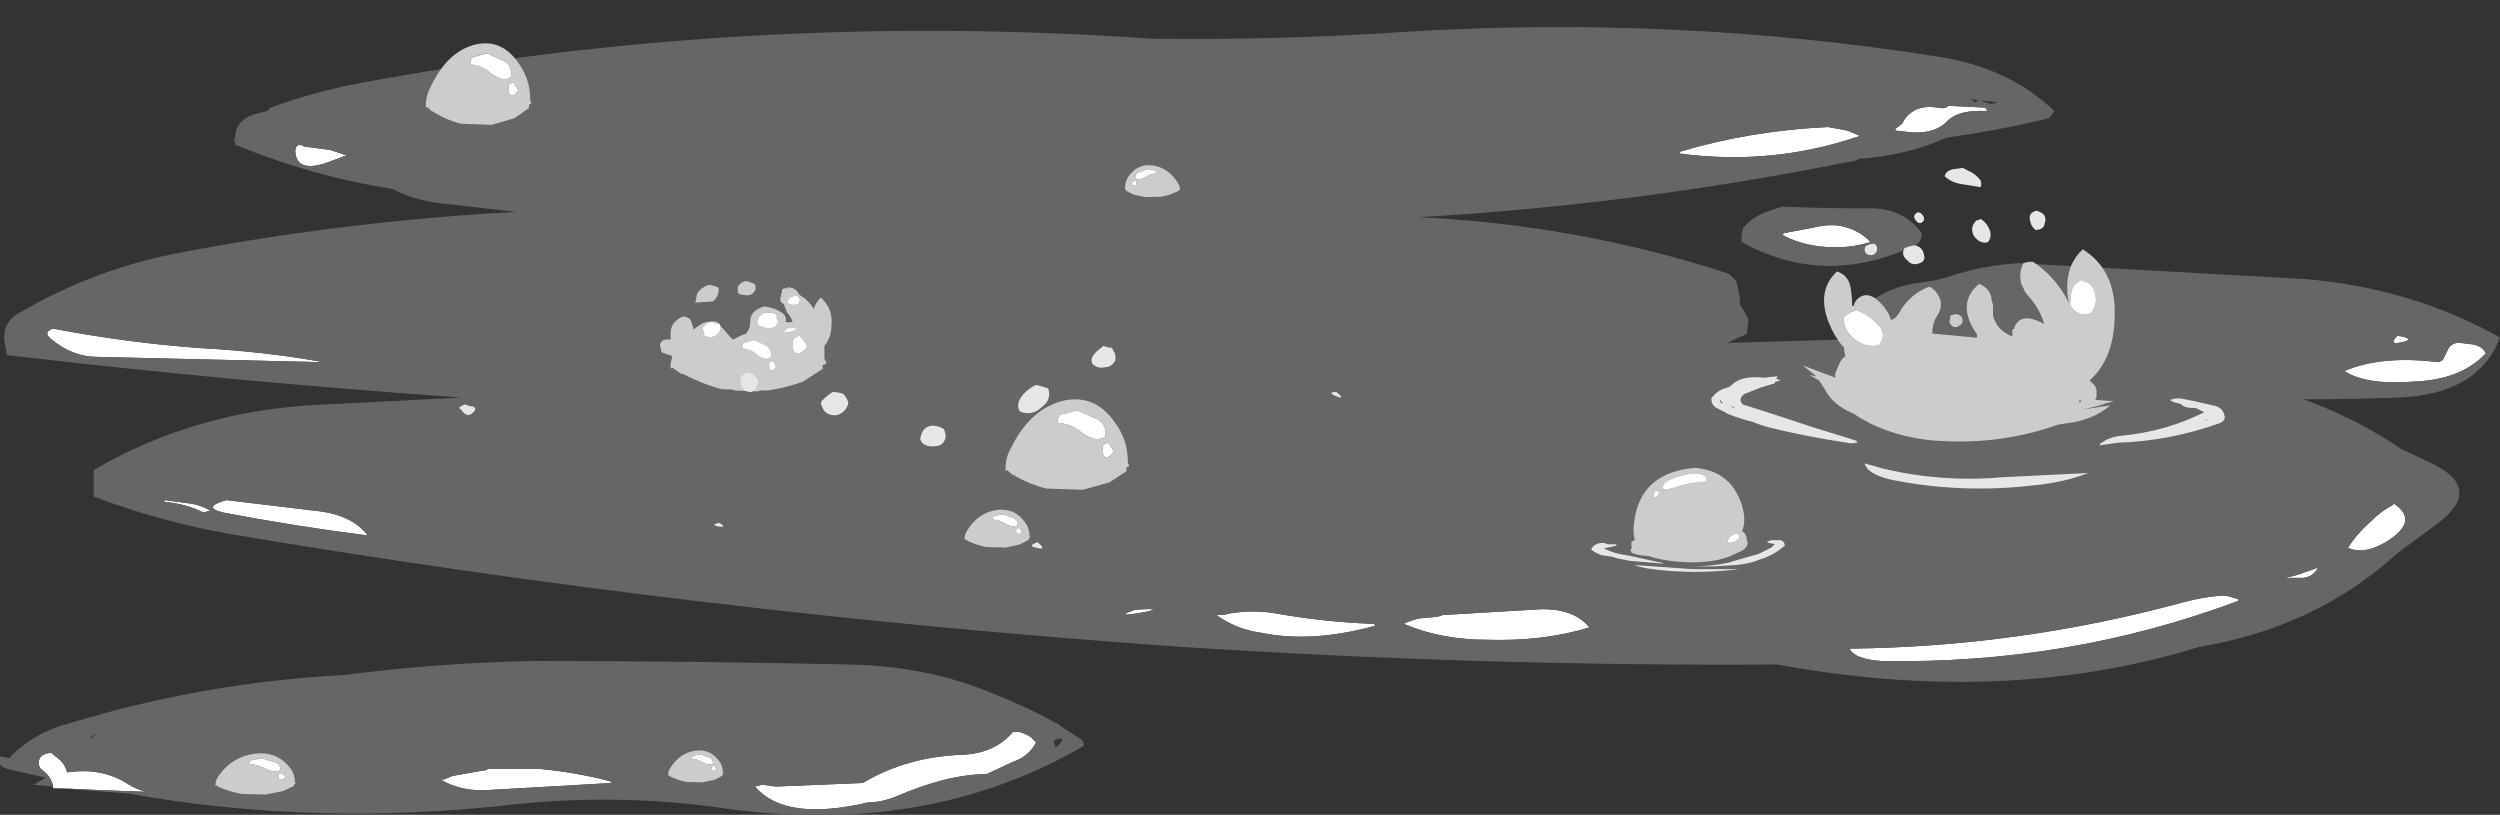 <?xml version="1.0" encoding="UTF-8" standalone="no"?>
<svg xmlns:ffdec="https://www.free-decompiler.com/flash" xmlns:xlink="http://www.w3.org/1999/xlink" ffdec:objectType="frame" height="161.3px" width="494.9px" xmlns="http://www.w3.org/2000/svg">
  <rect width="100%" height="100%" fill="#333333" stroke="none"/>
  <g transform="matrix(1.0, 0.0, 0.0, 1.0, 247.45, 161.3)">
    <use ffdec:characterId="2014" height="22.25" transform="matrix(7.0, 0.0, 0.0, 7.0, -247.45, -155.75)" width="70.7" xlink:href="#shape0"/>
    <use ffdec:characterId="2005" height="4.4" transform="matrix(7.0, 0.0, 0.0, 5.04, -116.8, -105.674)" width="4.85" xlink:href="#shape1"/>
    <use ffdec:characterId="1998" height="3.75" transform="matrix(3.303, 0.0, 0.0, 3.174, -106.567, -95.402)" width="4.4" xlink:href="#shape2"/>
    <use ffdec:characterId="2012" height="5.75" transform="matrix(7.0, 0.0, 0.0, 7.0, -156.5, -92.8)" width="24.95" xlink:href="#shape3"/>
    <use ffdec:characterId="1998" height="3.75" transform="matrix(2.954, 0.0, 0.0, 2.059, -56.498, -60.42)" width="4.4" xlink:href="#shape2"/>
    <use ffdec:characterId="1998" height="3.75" transform="matrix(5.565, 0.0, 0.0, 4.912, -48.393, -82.271)" width="4.4" xlink:href="#shape2"/>
    <use ffdec:characterId="1998" height="3.75" transform="matrix(2.491, 0.0, 0.0, 1.736, -115.181, -12.762)" width="4.4" xlink:href="#shape2"/>
    <use ffdec:characterId="1998" height="3.75" transform="matrix(-2.491, 0.0, 0.0, 1.736, -13.869, -128.612)" width="4.4" xlink:href="#shape2"/>
    <use ffdec:characterId="2009" height="11.6" transform="matrix(-5.466, 0.0, 0.0, 5.466, 192.998, -128.064)" width="18.6" xlink:href="#shape4"/>
    <use ffdec:characterId="1999" height="1.15" transform="matrix(5.466, 0.0, 0.0, 5.466, 67.599, -54.373)" width="7.0" xlink:href="#shape5"/>
    <use ffdec:characterId="1997" height="9.35" transform="matrix(2.737, 0.0, 0.0, 1.999, 75.371, -68.689)" width="8.45" xlink:href="#shape6"/>
    <use ffdec:characterId="1998" height="3.75" transform="matrix(4.747, 0.0, 0.0, 4.428, -163.143, -152.753)" width="4.4" xlink:href="#shape2"/>
    <use ffdec:characterId="1998" height="3.75" transform="matrix(3.611, 0.0, 0.0, 2.237, -204.794, -12.189)" width="4.4" xlink:href="#shape2"/>
  </g>
  <defs>
    <g id="shape0" transform="matrix(1.0, 0.0, 0.0, 1.0, 35.35, 22.25)">
      <path d="M17.25 -19.2 Q14.8 -18.35 12.15 -18.7 L12.15 -18.75 Q14.15 -19.35 16.35 -19.45 L16.9 -19.35 17.25 -19.2 M15.05 -16.4 L15.1 -16.45 15.9 -16.6 Q16.5 -16.75 16.9 -16.6 17.25 -16.5 17.55 -16.2 17.1 -16.05 16.55 -16.05 15.7 -16.05 15.05 -16.4 M20.85 -19.9 Q20.1 -19.95 19.75 -19.65 19.4 -19.25 18.7 -19.3 L18.25 -19.35 18.25 -19.4 18.45 -19.55 18.5 -19.65 Q18.8 -20.1 19.45 -20.0 19.65 -19.95 19.75 -20.05 L20.8 -20.0 20.85 -19.9 M0.3 -5.15 Q-0.4 -5.25 -0.95 -5.65 -1.0 -5.65 -0.75 -5.65 L-0.55 -5.7 Q0.1 -5.8 0.7 -5.7 2.1 -5.45 3.5 -5.4 L3.55 -5.35 Q1.75 -4.85 0.3 -5.15 M4.45 -5.45 L4.75 -5.55 5.3 -5.6 5.45 -5.65 8.0 -5.8 Q9.1 -5.9 9.6 -5.3 8.3 -4.9 6.7 -4.95 5.4 -4.95 4.35 -5.4 L4.45 -5.45 M16.95 -4.7 Q21.75 -4.75 26.35 -6.0 26.9 -6.15 27.45 -6.2 L27.6 -6.2 27.95 -6.1 27.95 -6.05 Q23.15 -4.25 17.85 -4.35 17.1 -4.4 16.95 -4.7 M34.2 -13.35 L34.6 -13.3 Q34.85 -13.25 34.95 -13.05 34.25 -12.3 32.9 -12.25 31.55 -12.15 30.95 -12.55 32.0 -13.0 33.6 -12.8 33.75 -12.85 33.75 -12.9 L33.9 -13.2 Q34.0 -13.35 34.2 -13.35 M32.5 -13.35 Q32.2 -13.3 32.45 -13.55 33.05 -13.45 32.5 -13.35 M31.7 -8.3 Q32.0 -8.6 32.3 -8.75 L32.35 -8.8 Q33.1 -8.3 32.1 -7.7 31.5 -7.35 31.05 -7.55 31.3 -7.95 31.7 -8.3 M29.25 -6.7 Q29.55 -6.75 29.8 -6.85 L30.1 -6.95 30.2 -7.0 Q30.1 -6.75 29.8 -6.7 L29.25 -6.7 M-25.55 -18.65 L-25.95 -18.5 Q-26.95 -18.1 -27.0 -18.75 -27.0 -18.95 -26.85 -18.95 L-26.75 -18.9 -26.0 -18.8 -25.55 -18.65 M-33.65 -0.75 L-33.85 -0.75 -33.85 -0.8 Q-33.9 -1.1 -34.2 -1.3 L-34.25 -1.4 Q-34.3 -1.7 -33.95 -1.75 L-33.9 -1.75 -33.65 -1.55 Q-33.5 -1.4 -33.45 -1.2 -32.45 -1.35 -31.7 -0.85 -31.45 -0.7 -31.2 -0.65 L-32.55 -0.7 -33.65 -0.75 M-24.95 -7.9 Q-26.95 -8.15 -29.05 -8.55 -29.65 -8.7 -28.95 -8.9 L-26.45 -8.6 Q-25.4 -8.5 -24.95 -7.9 M-33.85 -13.75 Q-31.75 -13.35 -29.7 -13.2 -27.85 -13.1 -26.2 -12.8 L-32.6 -12.95 Q-33.3 -12.95 -33.9 -13.45 -34.15 -13.65 -33.85 -13.75 M-30.7 -8.9 L-29.95 -8.8 Q-29.65 -8.75 -29.4 -8.6 L-29.6 -8.55 Q-30.1 -8.8 -30.7 -8.85 L-30.7 -8.9 M-22.9 -1.0 L-22.8 -1.0 -22.55 -1.1 -21.7 -1.25 Q-21.6 -1.25 -21.55 -1.3 L-20.1 -1.3 Q-19.05 -1.2 -18.1 -0.95 L-18.05 -0.9 -21.55 -0.7 Q-22.3 -0.65 -22.9 -1.0 M-13.8 -0.85 L-13.4 -0.8 -10.95 -0.9 Q-9.7 -1.65 -8.1 -1.7 -7.2 -1.75 -6.7 -2.35 L-6.55 -2.35 Q-6.35 -2.3 -6.2 -2.2 L-6.05 -2.05 Q-6.25 -1.65 -6.7 -1.5 L-7.45 -1.15 Q-8.55 -1.15 -10.05 -0.5 -10.45 -0.35 -10.8 -0.35 -13.15 0.2 -14.0 -0.8 L-13.8 -0.85 M-3.25 -5.8 Q-2.45 -5.85 -2.9 -5.75 -3.95 -5.55 -3.25 -5.8" fill="#ffffff" fill-rule="evenodd" stroke="none"/>
      <path d="M17.25 -19.2 L16.9 -19.35 16.35 -19.45 Q14.15 -19.35 12.15 -18.75 L12.15 -18.7 Q14.8 -18.35 17.25 -19.2 M17.15 -18.5 L16.85 -18.45 Q10.85 -17.25 4.75 -16.9 9.25 -16.7 13.55 -15.3 L13.75 -15.1 13.8 -14.9 13.85 -14.65 Q13.85 -14.55 13.85 -14.45 L14.0 -14.2 14.1 -14.0 14.05 -13.6 13.5 -13.35 13.75 -13.35 17.0 -13.45 17.0 -13.55 16.95 -13.85 16.95 -14.05 17.45 -14.45 Q18.1 -14.95 18.95 -15.05 19.4 -15.1 19.85 -15.25 20.8 -15.55 21.75 -15.6 L29.85 -15.15 Q32.85 -14.9 35.35 -13.5 34.75 -11.9 32.5 -11.8 31.15 -11.75 29.8 -11.75 31.3 -11.2 32.55 -10.35 L33.5 -9.9 Q34.85 -9.2 33.6 -8.25 33.0 -7.8 32.45 -7.4 30.15 -5.3 26.85 -4.75 21.5 -3.1 15.2 -4.2 L14.9 -4.25 Q6.5 -4.2 -1.95 -4.75 -15.55 -5.7 -28.9 -7.95 -30.85 -8.3 -32.7 -9.0 L-32.7 -9.75 Q-29.8 -11.45 -26.25 -11.6 L-22.3 -11.8 Q-28.75 -12.25 -35.15 -13.0 L-35.2 -13.25 Q-35.35 -13.9 -34.8 -14.2 -32.65 -15.45 -30.25 -15.9 -25.5 -16.8 -20.75 -17.05 L-22.95 -17.3 Q-23.7 -17.4 -24.25 -17.7 -26.5 -18.05 -28.7 -18.95 L-28.7 -19.05 -28.75 -19.05 -28.7 -19.15 Q-28.7 -19.7 -28.0 -19.85 L-27.8 -19.9 -27.7 -20.0 Q-26.6 -20.4 -25.4 -20.65 -14.3 -22.75 -2.8 -21.95 0.85 -21.9 4.5 -22.15 12.1 -22.6 19.4 -21.45 21.45 -21.15 22.75 -19.9 L22.6 -19.7 Q21.15 -19.35 19.7 -19.15 18.6 -18.65 17.2 -18.55 L17.15 -18.5 M13.9 -16.3 Q13.9 -16.45 13.95 -16.6 14.2 -16.9 14.6 -17.05 L15.05 -17.2 Q16.2 -17.15 17.4 -17.15 18.45 -17.2 19.0 -16.45 19.0 -16.2 18.8 -16.1 16.25 -14.9 13.9 -16.2 L13.9 -16.3 M15.05 -16.4 Q15.7 -16.05 16.55 -16.05 17.1 -16.05 17.55 -16.2 17.25 -16.5 16.9 -16.6 16.5 -16.75 15.9 -16.6 L15.1 -16.45 15.05 -16.4 M21.15 -20.15 L20.65 -20.2 20.95 -20.1 21.15 -20.15 M20.4 -20.25 L20.5 -20.15 20.6 -20.2 20.4 -20.25 M-25.55 -18.65 L-26.0 -18.8 -26.75 -18.9 -26.85 -18.95 Q-27.0 -18.95 -27.0 -18.75 -26.95 -18.1 -25.95 -18.5 L-25.55 -18.65 M29.25 -6.7 L29.8 -6.7 Q30.1 -6.75 30.2 -7.0 L30.1 -6.95 29.8 -6.85 Q29.55 -6.75 29.25 -6.7 M31.7 -8.3 Q31.3 -7.95 31.05 -7.55 31.5 -7.35 32.1 -7.7 33.1 -8.3 32.35 -8.8 L32.3 -8.75 Q32.0 -8.6 31.7 -8.3 M32.5 -13.35 Q33.05 -13.45 32.45 -13.55 32.2 -13.3 32.5 -13.35 M34.2 -13.35 Q34.0 -13.35 33.9 -13.2 L33.75 -12.9 Q33.75 -12.85 33.6 -12.8 32.0 -13.0 30.95 -12.55 31.55 -12.15 32.9 -12.25 34.25 -12.3 34.95 -13.05 34.85 -13.25 34.6 -13.3 L34.2 -13.35 M16.95 -4.7 Q17.1 -4.4 17.85 -4.35 23.15 -4.25 27.95 -6.05 L27.95 -6.1 27.6 -6.2 27.45 -6.2 Q26.9 -6.15 26.35 -6.0 21.75 -4.75 16.95 -4.7 M4.45 -5.45 L4.35 -5.4 Q5.4 -4.95 6.7 -4.95 8.3 -4.9 9.6 -5.3 9.1 -5.9 8.0 -5.8 L5.45 -5.65 5.3 -5.6 4.75 -5.55 4.45 -5.45 M0.3 -5.15 Q1.75 -4.85 3.55 -5.35 L3.5 -5.4 Q2.1 -5.45 0.7 -5.7 0.1 -5.8 -0.55 -5.7 L-0.75 -5.65 Q-1.0 -5.65 -0.95 -5.65 -0.4 -5.25 0.3 -5.15 M20.85 -19.9 L20.8 -20.0 19.75 -20.05 Q19.65 -19.95 19.45 -20.0 18.8 -20.1 18.5 -19.65 L18.45 -19.55 18.25 -19.4 18.25 -19.35 18.7 -19.3 Q19.4 -19.25 19.75 -19.65 20.1 -19.95 20.85 -19.9 M-26.3 -19.1 L-26.3 -19.1 M-33.85 -0.8 L-34.4 -0.85 -34.05 -1.05 -35.15 -1.3 Q-35.45 -1.4 -35.35 -1.65 L-35.05 -1.6 -35.05 -1.65 Q-34.35 -2.35 -33.35 -2.6 -29.55 -3.75 -25.65 -3.95 -22.95 -4.3 -20.25 -4.35 -15.75 -4.35 -11.3 -4.25 -9.05 -4.2 -7.2 -3.4 -6.3 -3.05 -5.4 -2.55 L-5.35 -2.5 -4.8 -2.15 Q-4.7 -2.1 -4.7 -1.95 -9.15 0.65 -15.0 -0.2 -17.85 -0.6 -20.75 -0.3 -26.45 0.35 -31.7 -0.6 L-33.65 -0.75 -32.55 -0.7 -31.2 -0.65 Q-31.45 -0.7 -31.7 -0.85 -32.45 -1.35 -33.45 -1.2 -33.5 -1.4 -33.65 -1.55 L-33.9 -1.75 -33.95 -1.75 Q-34.3 -1.7 -34.25 -1.4 L-34.2 -1.3 Q-33.9 -1.1 -33.85 -0.8 M-30.7 -8.9 L-30.7 -8.85 Q-30.1 -8.8 -29.6 -8.55 L-29.4 -8.6 Q-29.65 -8.75 -29.95 -8.8 L-30.7 -8.9 M-33.85 -13.75 Q-34.15 -13.65 -33.9 -13.45 -33.3 -12.95 -32.6 -12.95 L-26.2 -12.8 Q-27.85 -13.1 -29.7 -13.2 -31.75 -13.35 -33.85 -13.75 M-24.95 -7.9 Q-25.4 -8.5 -26.45 -8.6 L-28.95 -8.9 Q-29.65 -8.7 -29.05 -8.55 -26.95 -8.15 -24.95 -7.9 M-32.7 -2.25 L-32.8 -2.2 -32.8 -2.15 -32.6 -2.3 -32.7 -2.25 M-3.25 -5.8 Q-3.95 -5.55 -2.9 -5.75 -2.45 -5.85 -3.25 -5.8 M-13.8 -0.85 L-14.0 -0.8 Q-13.15 0.2 -10.8 -0.35 -10.45 -0.35 -10.05 -0.5 -8.55 -1.15 -7.45 -1.15 L-6.7 -1.5 Q-6.25 -1.65 -6.05 -2.05 L-6.2 -2.2 Q-6.35 -2.3 -6.55 -2.35 L-6.7 -2.35 Q-7.2 -1.75 -8.1 -1.7 -9.7 -1.65 -10.95 -0.9 L-13.4 -0.8 -13.8 -0.85 M-22.9 -1.0 Q-22.3 -0.65 -21.55 -0.7 L-18.05 -0.9 -18.1 -0.95 Q-19.05 -1.2 -20.1 -1.3 L-21.55 -1.3 Q-21.6 -1.25 -21.7 -1.25 L-22.55 -1.1 -22.8 -1.0 -22.9 -1.0 M-5.55 -2.1 L-5.5 -1.9 Q-5.35 -2.0 -5.3 -2.15 L-5.45 -2.15 -5.55 -2.1" fill="#666666" fill-rule="evenodd" stroke="none"/>
    </g>
    <g id="shape1" transform="matrix(1.0, 0.0, 0.0, 1.0, 2.5, 4.4)">
      <path d="M0.2 -4.25 L0.2 -4.05 0.15 -3.95 Q0.05 -3.8 -0.1 -3.85 -0.25 -3.85 -0.3 -3.95 L-0.3 -4.15 Q-0.25 -4.35 -0.05 -4.4 L0.15 -4.3 0.2 -4.25 M1.25 -2.8 Q1.2 -3.0 1.1 -3.15 L1.0 -3.5 Q0.9 -3.55 0.9 -3.7 L0.95 -4.0 0.95 -4.05 Q1.0 -4.15 1.1 -4.1 L1.1 -4.15 Q1.3 -4.15 1.4 -3.95 L1.45 -3.85 Q1.7 -3.65 1.85 -3.3 1.9 -3.55 2.05 -3.75 2.4 -3.3 2.35 -2.65 2.35 -2.2 2.15 -1.85 L2.15 -1.35 2.2 -1.2 2.2 -1.15 2.1 -1.1 2.1 -0.95 1.55 -0.45 Q1.05 -0.2 0.55 -0.1 L-0.75 -0.15 Q-1.3 -0.35 -1.85 -0.75 L-1.9 -0.75 -2.15 -1.0 -2.2 -0.95 -2.2 -1.15 -2.15 -1.45 -2.45 -1.6 -2.5 -1.85 Q-2.5 -2.05 -2.35 -2.1 L-2.2 -2.1 -2.2 -2.35 Q-2.2 -2.8 -1.85 -3.0 -1.65 -3.0 -1.6 -2.75 L-1.55 -2.5 -1.4 -2.65 Q-1.2 -2.85 -0.9 -2.8 L-0.8 -2.7 -0.95 -2.75 -1.05 -2.8 -1.15 -2.75 -1.25 -2.65 -1.3 -2.55 -1.25 -2.35 -1.25 -2.25 Q-1.0 -2.1 -0.85 -2.35 -0.75 -2.5 -0.8 -2.65 L-0.7 -2.5 -0.45 -2.1 Q0.05 -2.2 0.05 -2.8 0.05 -3.25 0.45 -3.4 0.75 -3.35 0.95 -3.15 1.1 -3.0 1.05 -2.8 1.15 -2.75 1.25 -2.8 M1.45 -2.25 L1.35 -2.2 Q1.25 -2.1 1.25 -2.0 L1.25 -1.8 Q1.3 -1.4 1.55 -1.65 L1.65 -1.8 1.65 -1.85 Q1.65 -1.95 1.45 -2.25 M1.15 -3.7 L1.1 -3.55 Q1.25 -3.4 1.4 -3.5 1.55 -3.75 1.3 -3.85 L1.3 -3.8 Q1.2 -3.8 1.15 -3.7 M0.45 -3.15 L0.4 -3.1 Q0.25 -3.0 0.25 -2.8 0.25 -2.7 0.3 -2.65 0.45 -2.55 0.55 -2.55 0.7 -2.55 0.75 -2.6 L0.85 -2.8 0.8 -2.95 0.8 -3.05 Q0.75 -3.15 0.65 -3.15 L0.45 -3.15 M1.35 -2.55 L1.1 -2.55 1.0 -2.4 Q1.2 -2.35 1.35 -2.5 L1.35 -2.55 M-1.1 -4.25 L-0.95 -4.2 -0.85 -4.15 Q-0.8 -3.85 -1.0 -3.6 L-1.5 -3.55 -1.45 -3.9 Q-1.35 -4.15 -1.1 -4.25" fill="#cccccc" fill-rule="evenodd" stroke="none"/>
      <path d="M-0.8 -2.7 L-0.8 -2.65 Q-0.75 -2.5 -0.85 -2.35 -1.0 -2.1 -1.25 -2.25 L-1.25 -2.35 -1.3 -2.55 -1.25 -2.65 -1.15 -2.75 -1.05 -2.8 -0.95 -2.75 -0.8 -2.7 M0.45 -3.15 L0.65 -3.15 Q0.75 -3.15 0.8 -3.05 L0.8 -2.95 0.85 -2.8 0.75 -2.6 Q0.7 -2.55 0.55 -2.55 0.45 -2.55 0.3 -2.65 0.25 -2.7 0.25 -2.8 0.25 -3.0 0.4 -3.1 L0.45 -3.15 M1.15 -3.7 Q1.2 -3.8 1.3 -3.8 L1.3 -3.85 Q1.55 -3.75 1.4 -3.5 1.25 -3.4 1.1 -3.55 L1.15 -3.7 M1.45 -2.25 Q1.65 -1.95 1.65 -1.85 L1.65 -1.8 1.55 -1.65 Q1.3 -1.4 1.25 -1.8 L1.25 -2.0 Q1.25 -2.1 1.35 -2.2 L1.45 -2.25 M1.35 -2.55 L1.35 -2.5 Q1.2 -2.35 1.0 -2.4 L1.1 -2.55 1.35 -2.55" fill="#ffffff" fill-rule="evenodd" stroke="none"/>
    </g>
    <g id="shape2" transform="matrix(1.0, 0.0, 0.0, 1.0, 2.2, 3.75)">
      <path d="M1.05 -2.95 Q1.4 -2.75 1.35 -2.25 1.0 -1.95 0.4 -2.5 0.1 -2.75 -0.35 -2.8 -0.35 -3.15 -0.15 -3.15 L0.35 -3.3 1.05 -2.95 M1.25 -1.8 Q1.25 -1.9 1.35 -1.95 L1.45 -2.0 1.65 -1.65 1.55 -1.5 Q1.3 -1.25 1.25 -1.65 L1.25 -1.8" fill="#ffffff" fill-rule="evenodd" stroke="none"/>
      <path d="M1.25 -1.8 L1.25 -1.65 Q1.3 -1.25 1.55 -1.5 L1.65 -1.65 1.45 -2.0 1.35 -1.95 Q1.25 -1.9 1.25 -1.8 M1.05 -2.95 L0.35 -3.3 -0.15 -3.15 Q-0.35 -3.15 -0.35 -2.8 0.1 -2.75 0.4 -2.5 1.0 -1.95 1.35 -2.25 1.4 -2.75 1.05 -2.95 M1.5 -0.4 L0.55 -0.1 -0.75 -0.15 Q-1.3 -0.3 -1.85 -0.65 L-1.9 -0.7 -1.95 -0.7 -2.15 -0.9 -2.2 -0.85 -2.2 -1.0 Q-2.2 -1.4 -2.0 -1.8 -1.3 -3.4 -0.1 -3.7 1.0 -3.95 1.7 -2.8 2.15 -2.1 2.15 -1.25 L2.15 -1.2 2.2 -1.05 2.1 -1.0 2.1 -0.85 1.5 -0.4" fill="#cccccc" fill-rule="evenodd" stroke="none"/>
    </g>
    <g id="shape3" transform="matrix(1.0, 0.0, 0.0, 1.0, 13.1, 2.8)">
      <path d="M0.5 0.0 Q0.2 0.1 0.0 -0.05 -0.1 -0.15 -0.05 -0.25 0.0 -0.5 0.25 -0.55 0.45 -0.55 0.6 -0.45 0.65 -0.35 0.65 -0.2 0.6 -0.05 0.5 0.0 M3.2 -1.7 L3.4 -1.65 3.55 -1.6 Q3.65 -1.3 3.4 -1.1 3.1 -0.8 2.75 -0.95 2.65 -1.1 2.75 -1.3 2.9 -1.55 3.2 -1.7 M5.1 -2.8 L5.3 -2.75 5.35 -2.75 5.4 -2.65 Q5.45 -2.6 5.45 -2.5 L5.45 -2.4 Q5.35 -2.2 5.15 -2.2 4.95 -2.15 4.8 -2.3 4.75 -2.4 4.8 -2.5 4.9 -2.65 5.05 -2.75 L5.1 -2.8 M11.65 -1.4 Q11.45 -1.5 11.7 -1.5 12.0 -1.25 11.65 -1.4 M3.2 2.9 Q2.95 2.85 3.25 2.75 3.55 3.0 3.2 2.9 M-12.8 -1.1 Q-12.65 -1.1 -12.65 -1.0 -12.85 -0.7 -13.05 -1.0 -13.15 -1.05 -13.05 -1.1 L-12.95 -1.15 -12.8 -1.1 M-4.8 -2.0 L-4.7 -1.9 Q-4.65 -1.85 -4.65 -1.75 -4.7 -1.65 -4.75 -1.55 L-4.85 -1.5 Q-5.15 -1.5 -5.15 -1.8 -5.15 -2.0 -4.95 -2.05 L-4.8 -2.0 M-2.25 -1.45 Q-2.15 -1.35 -2.1 -1.2 -2.15 -0.95 -2.4 -0.85 -2.75 -0.8 -2.85 -1.1 -2.9 -1.2 -2.85 -1.25 -2.7 -1.4 -2.55 -1.5 -2.4 -1.5 -2.25 -1.45 M-5.8 2.3 Q-6.0 2.25 -5.75 2.2 -5.5 2.35 -5.8 2.3" fill="#e6e6e6" fill-rule="evenodd" stroke="none"/>
    </g>
    <g id="shape4" transform="matrix(1.0, 0.0, 0.0, 1.0, 9.65, 9.9)">
      <path d="M0.5 -9.6 Q0.25 -9.35 -0.2 -9.3 L-0.8 -9.2 Q-0.85 -9.3 -0.8 -9.45 -0.6 -9.7 -0.35 -9.8 L-0.15 -9.9 0.2 -9.85 Q0.45 -9.8 0.5 -9.6 M1.25 -8.1 Q1.3 -8.25 1.45 -8.3 1.7 -8.2 1.55 -8.0 1.4 -7.8 1.25 -8.0 1.25 -8.05 1.25 -8.1 M1.8 -7.05 L1.95 -7.0 Q2.1 -6.75 1.85 -6.55 1.65 -6.3 1.3 -6.5 1.2 -6.6 1.25 -6.75 1.3 -7.05 1.6 -7.1 L1.8 -7.05 M2.95 -7.0 Q2.95 -7.1 3.05 -7.15 L3.15 -7.15 3.3 -7.1 Q3.4 -7.05 3.4 -6.95 3.4 -6.8 3.25 -6.75 3.05 -6.7 2.95 -6.9 L2.95 -7.0 M3.95 -0.1 Q4.6 -0.3 5.25 -0.5 6.45 -0.9 7.7 -1.3 7.85 -1.3 7.9 -1.5 7.85 -1.7 7.65 -1.75 7.4 -1.85 7.15 -1.95 L6.65 -2.1 6.65 -2.15 6.45 -2.2 6.55 -2.25 6.6 -2.25 6.55 -2.35 6.6 -2.35 7.05 -2.3 Q7.9 -2.4 8.25 -2.0 L8.35 -1.95 Q8.75 -1.85 8.95 -1.55 8.95 -1.3 8.75 -1.2 L8.45 -1.05 Q8.4 -1.0 8.25 -0.95 7.85 -0.8 7.45 -0.7 7.1 -0.55 6.65 -0.45 5.4 -0.15 4.05 0.05 3.85 0.1 3.7 0.05 L3.65 0.05 3.7 0.0 3.65 0.0 3.95 -0.1 M8.55 -1.4 L8.55 -1.35 8.65 -1.45 8.6 -1.5 8.6 -1.45 8.55 -1.4 M8.25 -1.25 L8.15 -1.25 8.1 -1.2 8.25 -1.25 M2.4 1.4 Q-0.1 1.9 -2.7 1.6 -3.8 1.5 -4.7 1.15 L-1.65 1.3 Q0.55 1.5 2.7 1.0 L3.4 0.8 Q3.3 1.2 2.4 1.4 M-9.65 -0.85 Q-9.6 -1.25 -9.2 -1.3 L-8.55 -1.45 -8.05 -1.55 -7.9 -1.55 Q-7.4 -1.5 -8.05 -1.35 -8.15 -1.2 -8.6 -1.2 L-8.9 -1.05 Q-7.5 -0.35 -5.9 -0.2 -5.45 -0.15 -5.2 0.05 L-5.1 0.1 -5.15 0.1 -5.1 0.15 -5.8 0.05 Q-7.6 0.0 -9.45 -0.65 -9.6 -0.7 -9.65 -0.85 M-9.0 -0.8 L-9.0 -0.75 -8.95 -0.75 -9.0 -0.8 M-2.85 -8.35 Q-2.5 -8.3 -2.6 -7.95 -2.65 -7.75 -2.8 -7.65 -3.0 -7.65 -3.1 -7.8 -3.15 -7.95 -3.15 -8.05 -3.15 -8.15 -3.05 -8.25 -2.95 -8.3 -2.85 -8.35 M-0.65 -8.0 Q-0.4 -7.75 -0.55 -7.45 -0.75 -7.15 -1.05 -7.2 -1.2 -7.35 -1.15 -7.6 -1.05 -7.9 -0.8 -8.05 L-0.7 -8.0 -0.65 -8.0" fill="#e6e6e6" fill-rule="evenodd" stroke="none"/>
      <path d="M4.45 -5.75 L4.45 -5.75 M1.05 -5.6 Q1.75 -5.35 2.15 -4.65 2.3 -4.4 2.45 -4.4 L2.5 -4.55 Q2.7 -4.95 3.05 -5.2 L3.15 -5.25 Q3.4 -5.35 3.6 -5.2 3.75 -5.1 3.8 -4.9 L3.85 -4.9 Q3.85 -5.2 3.9 -5.5 3.95 -6.0 4.4 -6.15 5.15 -5.45 4.7 -4.3 4.5 -3.8 4.2 -3.45 L4.15 -3.4 4.1 -3.05 4.15 -3.05 Q4.3 -2.9 4.4 -2.6 4.5 -2.45 4.45 -2.3 L5.65 -2.75 5.2 -2.4 5.15 -2.35 5.4 -2.4 5.05 -2.2 4.85 -1.9 Q4.55 -1.3 3.8 -1.0 2.7 -0.25 1.15 -0.05 -1.35 0.2 -3.6 -0.6 L-3.9 -0.65 Q-4.85 -0.75 -5.5 -1.3 L-4.5 -1.15 -5.35 -1.35 -5.05 -1.3 -5.65 -1.45 -5.6 -1.45 -4.95 -1.5 -5.0 -1.6 -5.0 -1.85 -4.95 -2.0 -4.75 -2.2 Q-5.75 -3.1 -5.65 -4.95 -5.55 -6.3 -4.5 -6.95 -3.75 -6.25 -4.0 -5.0 L-3.9 -5.2 Q-3.45 -6.0 -2.7 -6.5 L-2.55 -6.5 -2.35 -6.45 Q-2.2 -6.15 -2.25 -5.85 -2.25 -5.7 -2.35 -5.55 -2.4 -5.4 -2.5 -5.3 -2.95 -4.8 -3.1 -4.25 L-3.0 -4.3 Q-2.2 -4.7 -2.0 -4.05 L-1.95 -4.05 -1.95 -3.8 Q-1.4 -4.0 -1.25 -4.55 L-1.25 -4.95 -1.2 -5.1 Q-1.2 -5.5 -0.75 -5.7 0.1 -5.0 -0.65 -3.9 -0.7 -3.8 -0.65 -3.75 L0.4 -3.85 0.95 -3.9 Q0.95 -4.25 0.8 -4.5 0.45 -5.0 0.85 -5.45 0.95 -5.55 1.05 -5.6 M3.65 -4.75 L3.6 -4.7 Q3.2 -4.55 2.9 -4.2 2.6 -3.9 2.85 -3.5 3.25 -3.35 3.7 -3.65 4.2 -4.0 4.15 -4.5 L4.1 -4.55 Q3.95 -4.65 3.85 -4.7 L3.65 -4.75 M0.15 -4.6 L0.3 -4.55 0.3 -4.45 Q0.35 -4.35 0.3 -4.25 L0.2 -4.15 Q0.05 -4.1 -0.05 -4.2 -0.15 -4.25 -0.15 -4.35 -0.15 -4.55 0.05 -4.6 L0.15 -4.6 M-2.6 -5.55 L-2.6 -5.55 M-4.5 -5.85 L-4.5 -5.8 Q-4.85 -5.75 -4.95 -5.35 -5.05 -4.95 -4.8 -4.65 -4.6 -4.55 -4.45 -4.6 -4.15 -4.7 -4.05 -4.95 -4.05 -5.2 -4.1 -5.45 -4.2 -5.75 -4.5 -5.85 M-4.4 -1.5 L-4.45 -1.45 -4.35 -1.4 -4.4 -1.5" fill="#cccccc" fill-rule="evenodd" stroke="none"/>
      <path d="M3.65 -4.75 L3.85 -4.7 Q3.95 -4.65 4.1 -4.55 L4.15 -4.5 Q4.2 -4.0 3.7 -3.65 3.25 -3.35 2.85 -3.5 2.6 -3.9 2.9 -4.2 3.2 -4.55 3.6 -4.7 L3.65 -4.75 M-4.5 -5.85 Q-4.2 -5.75 -4.1 -5.45 -4.05 -5.2 -4.05 -4.95 -4.15 -4.7 -4.45 -4.6 -4.6 -4.55 -4.8 -4.65 -5.05 -4.95 -4.95 -5.35 -4.85 -5.75 -4.5 -5.8 L-4.5 -5.85" fill="#ffffff" fill-rule="evenodd" stroke="none"/>
    </g>
    <g id="shape5" transform="matrix(1.0, 0.0, 0.0, 1.0, 3.65, 0.8)">
      <path d="M3.2 -0.8 Q3.35 -0.75 3.35 -0.6 2.95 -0.25 2.45 -0.1 2.1 0.05 1.6 0.1 L0.8 0.15 0.0 0.15 Q0.7 0.15 1.4 0.0 L1.35 0.0 2.4 -0.3 2.9 -0.55 Q2.9 -0.6 3.0 -0.65 L3.0 -0.65 Q2.8 -0.7 2.75 -0.7 L2.7 -0.75 2.75 -0.75 2.85 -0.8 3.2 -0.8 M2.95 -0.5 L2.95 -0.5 M1.7 0.25 Q0.1 0.45 -1.45 0.25 -1.85 0.2 -2.1 0.1 L0.0 0.25 Q0.9 0.25 1.7 0.25 M-3.65 -0.5 Q-3.5 -0.7 -3.25 -0.7 L-3.2 -0.7 -3.05 -0.65 -2.75 -0.65 -2.75 -0.6 -3.2 -0.5 Q-2.8 -0.3 -2.35 -0.25 L-1.2 0.0 Q-1.1 0.0 -1.05 0.05 L-2.25 -0.05 -2.75 -0.15 -2.9 -0.2 -3.25 -0.25 Q-3.45 -0.3 -3.65 -0.45 L-3.65 -0.5" fill="#e6e6e6" fill-rule="evenodd" stroke="none"/>
    </g>
    <g id="shape6" transform="matrix(1.0, 0.0, 0.0, 1.0, 4.45, 9.35)">
      <path d="M2.55 -1.95 Q2.85 -1.85 3.15 -2.1 3.65 -2.55 3.2 -2.85 2.95 -2.75 2.75 -2.55 2.55 -2.25 2.55 -1.95 M1.0 -8.0 Q1.1 -8.5 0.75 -8.65 0.3 -8.9 -0.15 -8.75 -0.7 -8.65 -1.2 -8.4 -1.5 -8.25 -1.8 -8.05 -2.2 -7.75 -2.1 -7.25 -1.75 -7.2 -1.4 -7.35 -0.25 -7.9 1.0 -8.0 M3.65 -3.05 Q3.8 -2.9 3.9 -2.6 L3.95 -2.4 3.9 -2.3 Q4.1 -1.9 3.9 -1.5 L3.8 -1.35 3.6 -1.15 Q3.5 -1.05 3.35 -1.0 2.4 -0.25 1.0 -0.05 -1.2 0.2 -3.15 -0.6 L-3.45 -0.65 Q-4.0 -0.7 -4.4 -0.95 L-4.45 -1.2 -4.45 -1.25 -4.35 -1.5 -4.4 -1.55 -4.4 -1.6 Q-4.4 -1.7 -4.4 -1.85 L-4.4 -2.0 -4.25 -2.15 -4.15 -2.2 Q-4.25 -2.65 -4.25 -3.25 -4.05 -8.85 0.2 -9.35 2.75 -9.05 3.55 -5.8 3.95 -4.25 3.6 -3.05 L3.65 -3.05 M-2.5 -6.6 Q-2.3 -6.95 -2.55 -7.1 -2.7 -7.05 -2.75 -6.85 -2.85 -6.6 -2.75 -6.4 -2.6 -6.45 -2.5 -6.6 M-3.85 -1.4 L-3.9 -1.5 -3.95 -1.45 -3.85 -1.4" fill="#cccccc" fill-rule="evenodd" stroke="none"/>
      <path d="M1.0 -8.0 Q-0.25 -7.9 -1.4 -7.35 -1.75 -7.2 -2.1 -7.25 -2.2 -7.75 -1.8 -8.05 -1.5 -8.25 -1.2 -8.4 -0.7 -8.65 -0.15 -8.75 0.3 -8.9 0.75 -8.65 1.1 -8.5 1.0 -8.0 M2.55 -1.95 Q2.55 -2.25 2.75 -2.55 2.95 -2.75 3.2 -2.85 3.65 -2.55 3.15 -2.1 2.85 -1.85 2.55 -1.95 M-2.5 -6.6 Q-2.6 -6.45 -2.75 -6.4 -2.85 -6.6 -2.75 -6.85 -2.7 -7.05 -2.55 -7.1 -2.3 -6.95 -2.5 -6.6" fill="#ffffff" fill-rule="evenodd" stroke="none"/>
    </g>
  </defs>
</svg>
